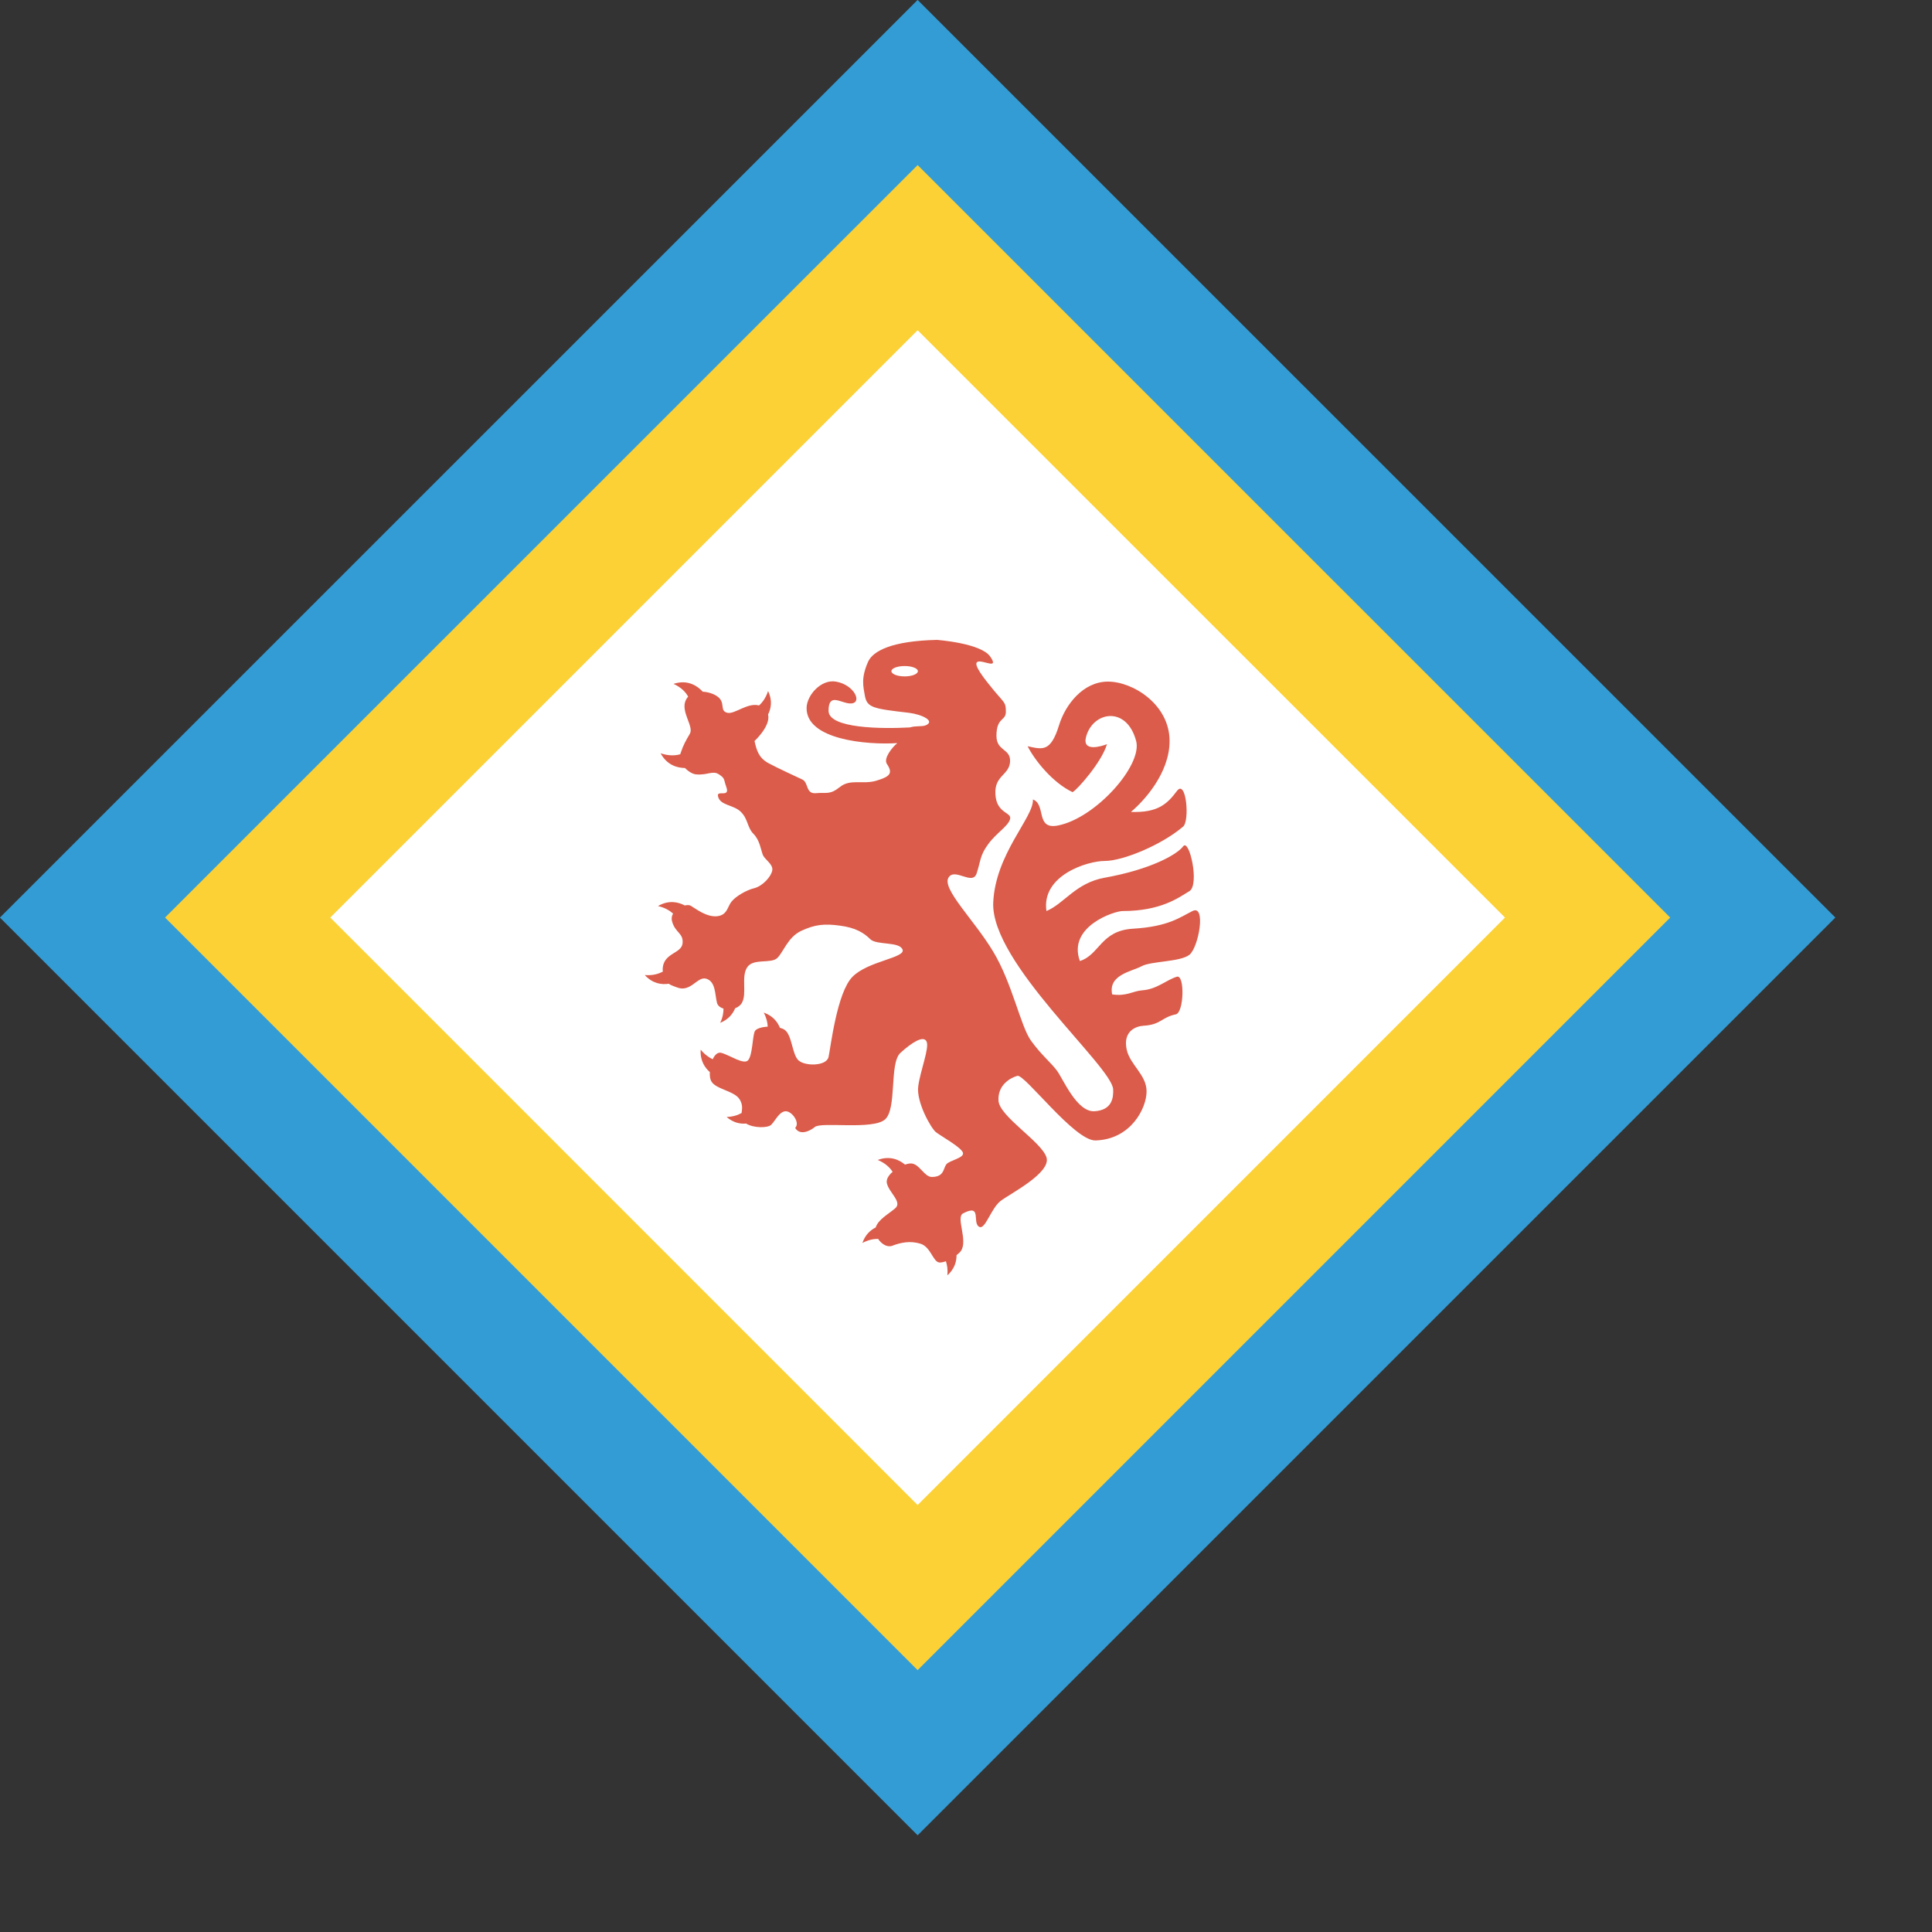 <?xml version="1.0" encoding="UTF-8" standalone="no"?>
<svg
   xmlns:dc="http://purl.org/dc/elements/1.1/"
   xmlns:cc="http://creativecommons.org/ns#"
   xmlns:rdf="http://www.w3.org/1999/02/22-rdf-syntax-ns#"
   xmlns:svg="http://www.w3.org/2000/svg"
   xmlns="http://www.w3.org/2000/svg"
   xmlns:sodipodi="http://sodipodi.sourceforge.net/DTD/sodipodi-0.dtd"
   xmlns:inkscape="http://www.inkscape.org/namespaces/inkscape"
   version="1.1"
   id="Layer_1"
   x="0px"
   y="0px"
   viewBox="0 0 1000 1000"
   xml:space="preserve"
   sodipodi:docname="Eintrachbraunsch.svg"
   width="1000"
   height="1000"
   inkscape:version="1.0.1 (3bc2e813f5, 2020-09-07)"><rect x="0" y="0" width="1000" height="1000" fill="#333333" stroke="none"/><defs
   id="defs13" /><sodipodi:namedview
   pagecolor="#ffffff"
   bordercolor="#666666"
   borderopacity="1"
   objecttolerance="10"
   gridtolerance="10"
   guidetolerance="10"
   inkscape:pageopacity="0"
   inkscape:pageshadow="2"
   inkscape:window-width="1920"
   inkscape:window-height="1017"
   id="namedview11"
   showgrid="false"
   inkscape:zoom="1.3225"
   inkscape:cx="400"
   inkscape:cy="300"
   inkscape:window-x="-8"
   inkscape:window-y="-8"
   inkscape:window-maximized="1"
   inkscape:current-layer="Layer_1" />



<g
   id="g844"
   transform="matrix(4.398,0,0,4.398,-1286.436,-846.644)"><polygon
     style="fill:#339cd5"
     points="292.495,300.494 400.5,192.5 508.505,300.494 400.5,408.5 "
     id="polygon2" /><polygon
     style="fill:#fcd135"
     points="311.929,300.494 400.5,389.066 489.07,300.494 400.5,211.934 "
     id="polygon4" /><polygon
     style="fill:#ffffff"
     points="331.374,300.494 400.5,369.631 469.627,300.494 400.5,231.368 "
     id="polygon6" /><path
     style="fill:#db5c4a"
     d="m 398.973,272.112 c -0.861,0 -1.558,-0.277 -1.558,-0.615 0,-0.338 0.697,-0.605 1.558,-0.605 0.861,0 1.558,0.267 1.558,0.605 0,0.338 -0.697,0.615 -1.558,0.615 m 27.86,34.122 c 1.106,-0.625 4.551,-0.502 5.647,-1.353 1.097,-0.86 1.998,-5.976 0.369,-5.155 -1.466,0.726 -2.819,1.833 -7,2.079 -3.814,0.226 -3.927,3.075 -6.254,3.803 -1.476,-4.049 4.039,-5.882 5.033,-5.882 4.541,0 6.621,-1.6 7.852,-2.338 1.229,-0.728 0,-6.254 -0.728,-5.279 -0.737,0.994 -3.896,2.737 -9.215,3.691 -3.435,0.603 -4.787,3.064 -6.878,3.926 -0.615,-4.183 4.797,-5.895 6.878,-5.895 2.091,0 6.632,-1.845 9.215,-4.049 0.789,-0.697 0.358,-5.647 -0.737,-4.181 -1.119,1.486 -2.215,2.583 -5.412,2.46 1.476,-1.229 4.549,-4.531 4.549,-8.344 0,-4.295 -4.303,-6.992 -7.245,-6.992 -2.942,0 -5.033,2.727 -5.772,5.157 -0.983,3.188 -1.968,2.818 -3.69,2.45 0.841,1.66 2.951,4.294 5.289,5.402 0.554,-0.277 3.445,-3.557 4.05,-5.648 -0.604,0.246 -2.952,0.983 -2.461,-0.86 0.8,-3.004 4.786,-3.692 5.895,0.491 0.759,2.87 -4.776,9.081 -9.204,9.943 -2.687,0.522 -1.354,-2.459 -2.943,-3.065 0.123,2.08 -4.418,6.374 -4.674,12.136 -0.297,7.133 14.002,19.28 14.115,21.987 0.041,0.973 -0.113,2.439 -2.193,2.572 -2.09,0.123 -3.69,-3.803 -4.428,-4.787 -0.738,-0.984 -1.846,-1.845 -3.076,-3.557 -1.209,-1.723 -2.193,-6.754 -4.418,-10.435 -2.203,-3.69 -6.058,-7.38 -5.268,-8.712 0.737,-1.23 2.818,0.972 3.311,-0.492 0.492,-1.477 0.369,-2.093 1.353,-3.434 0.983,-1.354 2.327,-2.092 2.584,-2.953 0.245,-0.86 -1.601,-0.614 -1.724,-2.951 -0.122,-2.204 1.601,-2.204 1.724,-3.793 0.112,-1.6 -1.601,-1.23 -1.601,-3.064 0,-2.215 1.108,-1.722 1.108,-2.829 0,-1.107 -0.123,-0.983 -1.353,-2.45 -1.23,-1.487 -2.583,-3.198 -1.968,-3.444 0.615,-0.246 2.584,0.985 1.476,-0.615 -1.107,-1.589 -6.263,-1.957 -6.263,-1.957 -5.278,0.112 -7.533,1.292 -8.107,2.572 -0.861,1.957 -0.564,2.91 -0.369,4.049 0.266,1.353 0.994,1.476 5.166,1.957 1.59,0.196 3.178,0.995 1.958,1.487 -0.442,0.164 -1.138,0.021 -1.835,0.236 -3.28,0.184 -9.573,0.133 -9.573,-1.958 0,-2.214 1.465,-0.86 2.583,-0.86 1.465,0 0.481,-2.206 -1.723,-2.575 -1.732,-0.297 -3.402,1.59 -3.443,3.066 -0.082,3.762 7.031,4.407 10.68,4.172 -0.615,0.492 -1.661,1.804 -1.23,2.45 0.738,1.107 0.369,1.486 -1.22,1.968 -1.599,0.492 -3.064,-0.246 -4.295,0.738 -1.229,0.984 -1.598,0.615 -2.829,0.738 -1.229,0.113 -0.861,-1.231 -1.589,-1.599 -0.737,-0.359 -2.952,-1.353 -4.049,-1.958 -1.106,-0.625 -1.352,-1.487 -1.598,-2.583 0,0 1.927,-1.763 1.598,-3.126 0.349,-0.688 0.534,-1.641 0,-2.758 -0.266,0.811 -0.675,1.353 -1.065,1.701 -1.343,-0.379 -2.891,1.077 -3.731,0.861 -0.984,-0.235 -0.124,-1.218 -1.22,-1.957 -0.461,-0.308 -1.076,-0.492 -1.671,-0.523 -0.543,-0.594 -1.701,-1.497 -3.443,-0.922 0.942,0.42 1.455,1.015 1.721,1.496 -0.113,0.123 -0.205,0.278 -0.287,0.442 -0.615,1.352 0.984,3.064 0.492,3.925 -0.492,0.861 -0.738,1.23 -1.107,2.327 -0.01,0.031 -0.01,0.05 -0.021,0.091 -0.533,0.155 -1.322,0.227 -2.316,-0.112 0.779,1.456 2.05,1.722 2.87,1.733 0.39,0.409 0.902,0.717 1.302,0.748 1.363,0.123 1.958,-0.492 2.696,0 0.737,0.492 0.532,0.553 0.86,1.476 0.493,1.343 -1.167,0.297 -0.973,1.107 0.236,1.097 1.835,0.975 2.696,1.835 0.86,0.86 0.737,1.844 1.476,2.582 0.738,0.738 0.861,1.834 1.096,2.46 0.256,0.604 1.231,1.097 1.118,1.835 -0.123,0.728 -1.118,1.834 -2.091,2.091 -0.985,0.236 -2.214,0.974 -2.706,1.589 -0.492,0.615 -0.492,1.6 -1.712,1.722 -1.23,0.112 -2.46,-0.861 -3.075,-1.23 -0.154,-0.103 -0.42,-0.103 -0.717,-0.04 -0.729,-0.389 -1.856,-0.688 -3.148,0.072 0.83,0.184 1.384,0.544 1.774,0.881 -0.154,0.266 -0.215,0.585 -0.113,0.933 0.369,1.352 1.353,1.352 1.23,2.573 -0.123,1.219 -2.214,1.106 -2.337,2.941 -0.01,0.154 0,0.268 0.021,0.379 -0.493,0.268 -1.19,0.492 -2.132,0.41 0.942,1.035 2.02,1.149 2.818,1.026 0.318,0.214 0.667,0.306 0.892,0.399 1.712,0.736 2.461,-1.353 3.557,-0.983 1.097,0.369 0.974,1.834 1.23,2.817 0.082,0.338 0.379,0.574 0.768,0.688 0,0.471 -0.082,1.034 -0.389,1.679 1.005,-0.409 1.497,-1.085 1.763,-1.72 0.328,-0.124 0.625,-0.329 0.799,-0.646 0.615,-1.098 -0.122,-3.063 0.615,-4.172 0.739,-1.108 2.83,-0.369 3.557,-1.108 0.738,-0.728 1.231,-2.449 2.819,-3.188 1.599,-0.738 2.706,-0.861 4.551,-0.604 1.835,0.235 2.829,0.86 3.557,1.589 0.738,0.738 3.433,0.246 3.803,1.23 0.369,0.973 -4.059,1.342 -5.884,3.189 -1.845,1.844 -2.582,8.352 -2.828,9.449 -0.246,1.106 -2.829,1.106 -3.568,0.368 -0.728,-0.737 -0.728,-2.941 -1.589,-3.558 -0.153,-0.112 -0.337,-0.183 -0.563,-0.246 -0.277,-0.676 -0.81,-1.403 -1.907,-1.792 0.328,0.615 0.451,1.19 0.471,1.659 -0.757,0.041 -1.445,0.246 -1.557,0.616 -0.246,0.748 -0.246,2.706 -0.739,3.32 -0.492,0.615 -2.213,-0.614 -3.187,-0.86 -0.41,-0.093 -0.748,0.235 -0.994,0.759 -0.431,-0.205 -0.944,-0.554 -1.415,-1.129 -0.082,1.293 0.492,2.123 1.076,2.635 -0.01,0.35 0.011,0.678 0.103,0.924 0.369,1.117 2.819,1.23 3.434,2.336 0.379,0.666 0.245,1.117 0.204,1.559 -0.43,0.246 -1.004,0.441 -1.763,0.471 0.8,0.688 1.61,0.831 2.296,0.77 0.821,0.533 2.542,0.553 2.953,0.144 0.492,-0.492 0.963,-1.589 1.721,-1.589 0.729,0 1.702,1.354 1.098,1.957 0.491,0.861 1.588,0.492 2.326,-0.111 0.738,-0.626 6.745,0.368 8.221,-0.861 1.476,-1.23 0.492,-6.633 1.844,-7.862 1.354,-1.23 2.707,-2.081 3.066,-1.343 0.369,0.738 -0.73,3.434 -0.974,5.279 -0.246,1.834 1.476,4.898 2.07,5.391 0.625,0.492 3.086,1.836 3.198,2.462 0.123,0.604 -1.6,0.86 -1.969,1.341 -0.369,0.493 -0.235,1.477 -1.701,1.477 -0.901,0 -1.478,-1.588 -2.46,-1.588 -0.205,0 -0.44,0.051 -0.697,0.133 -0.625,-0.523 -1.722,-1.098 -3.208,-0.543 0.923,0.379 1.445,0.922 1.753,1.393 -0.462,0.4 -0.78,0.882 -0.677,1.343 0.246,1.107 1.845,2.202 0.984,2.95 -0.831,0.709 -2.01,1.323 -2.297,2.256 -0.614,0.308 -1.229,0.84 -1.567,1.825 0.707,-0.379 1.343,-0.482 1.845,-0.482 0.399,0.596 1.055,1.025 1.65,0.82 0.983,-0.379 2.091,-0.625 3.319,-0.256 1.232,0.369 1.467,2.091 2.216,2.214 0.204,0.03 0.491,-0.041 0.799,-0.144 0.143,0.431 0.235,0.975 0.175,1.66 0.86,-0.778 1.076,-1.64 1.076,-2.377 0.227,-0.175 0.41,-0.339 0.513,-0.492 0.86,-1.23 -0.626,-3.957 0.246,-4.418 2.337,-1.232 0.983,1.229 1.968,1.6 0.666,0.245 1.353,-2.206 2.449,-3.064 1.118,-0.861 6.018,-3.322 5.402,-5.156 -0.615,-1.846 -5.514,-4.787 -5.639,-6.633 -0.123,-1.834 1.355,-2.695 2.215,-2.941 0.841,-0.256 6.734,7.678 9.205,7.605 4.162,-0.123 6.006,-3.803 6.006,-5.771 0,-1.958 -1.937,-3.106 -2.338,-4.911 -0.48,-2.204 1.108,-2.766 1.97,-2.818 2.091,-0.123 2.091,-0.983 3.813,-1.342 0.963,-0.215 1.065,-4.705 0.123,-4.427 -1.231,0.369 -2.338,1.475 -4.06,1.598 -1.147,0.082 -1.847,0.738 -3.558,0.482 -0.49,-2.328 2.33,-2.697 3.436,-3.303"
     id="path8" /></g>
</svg>
